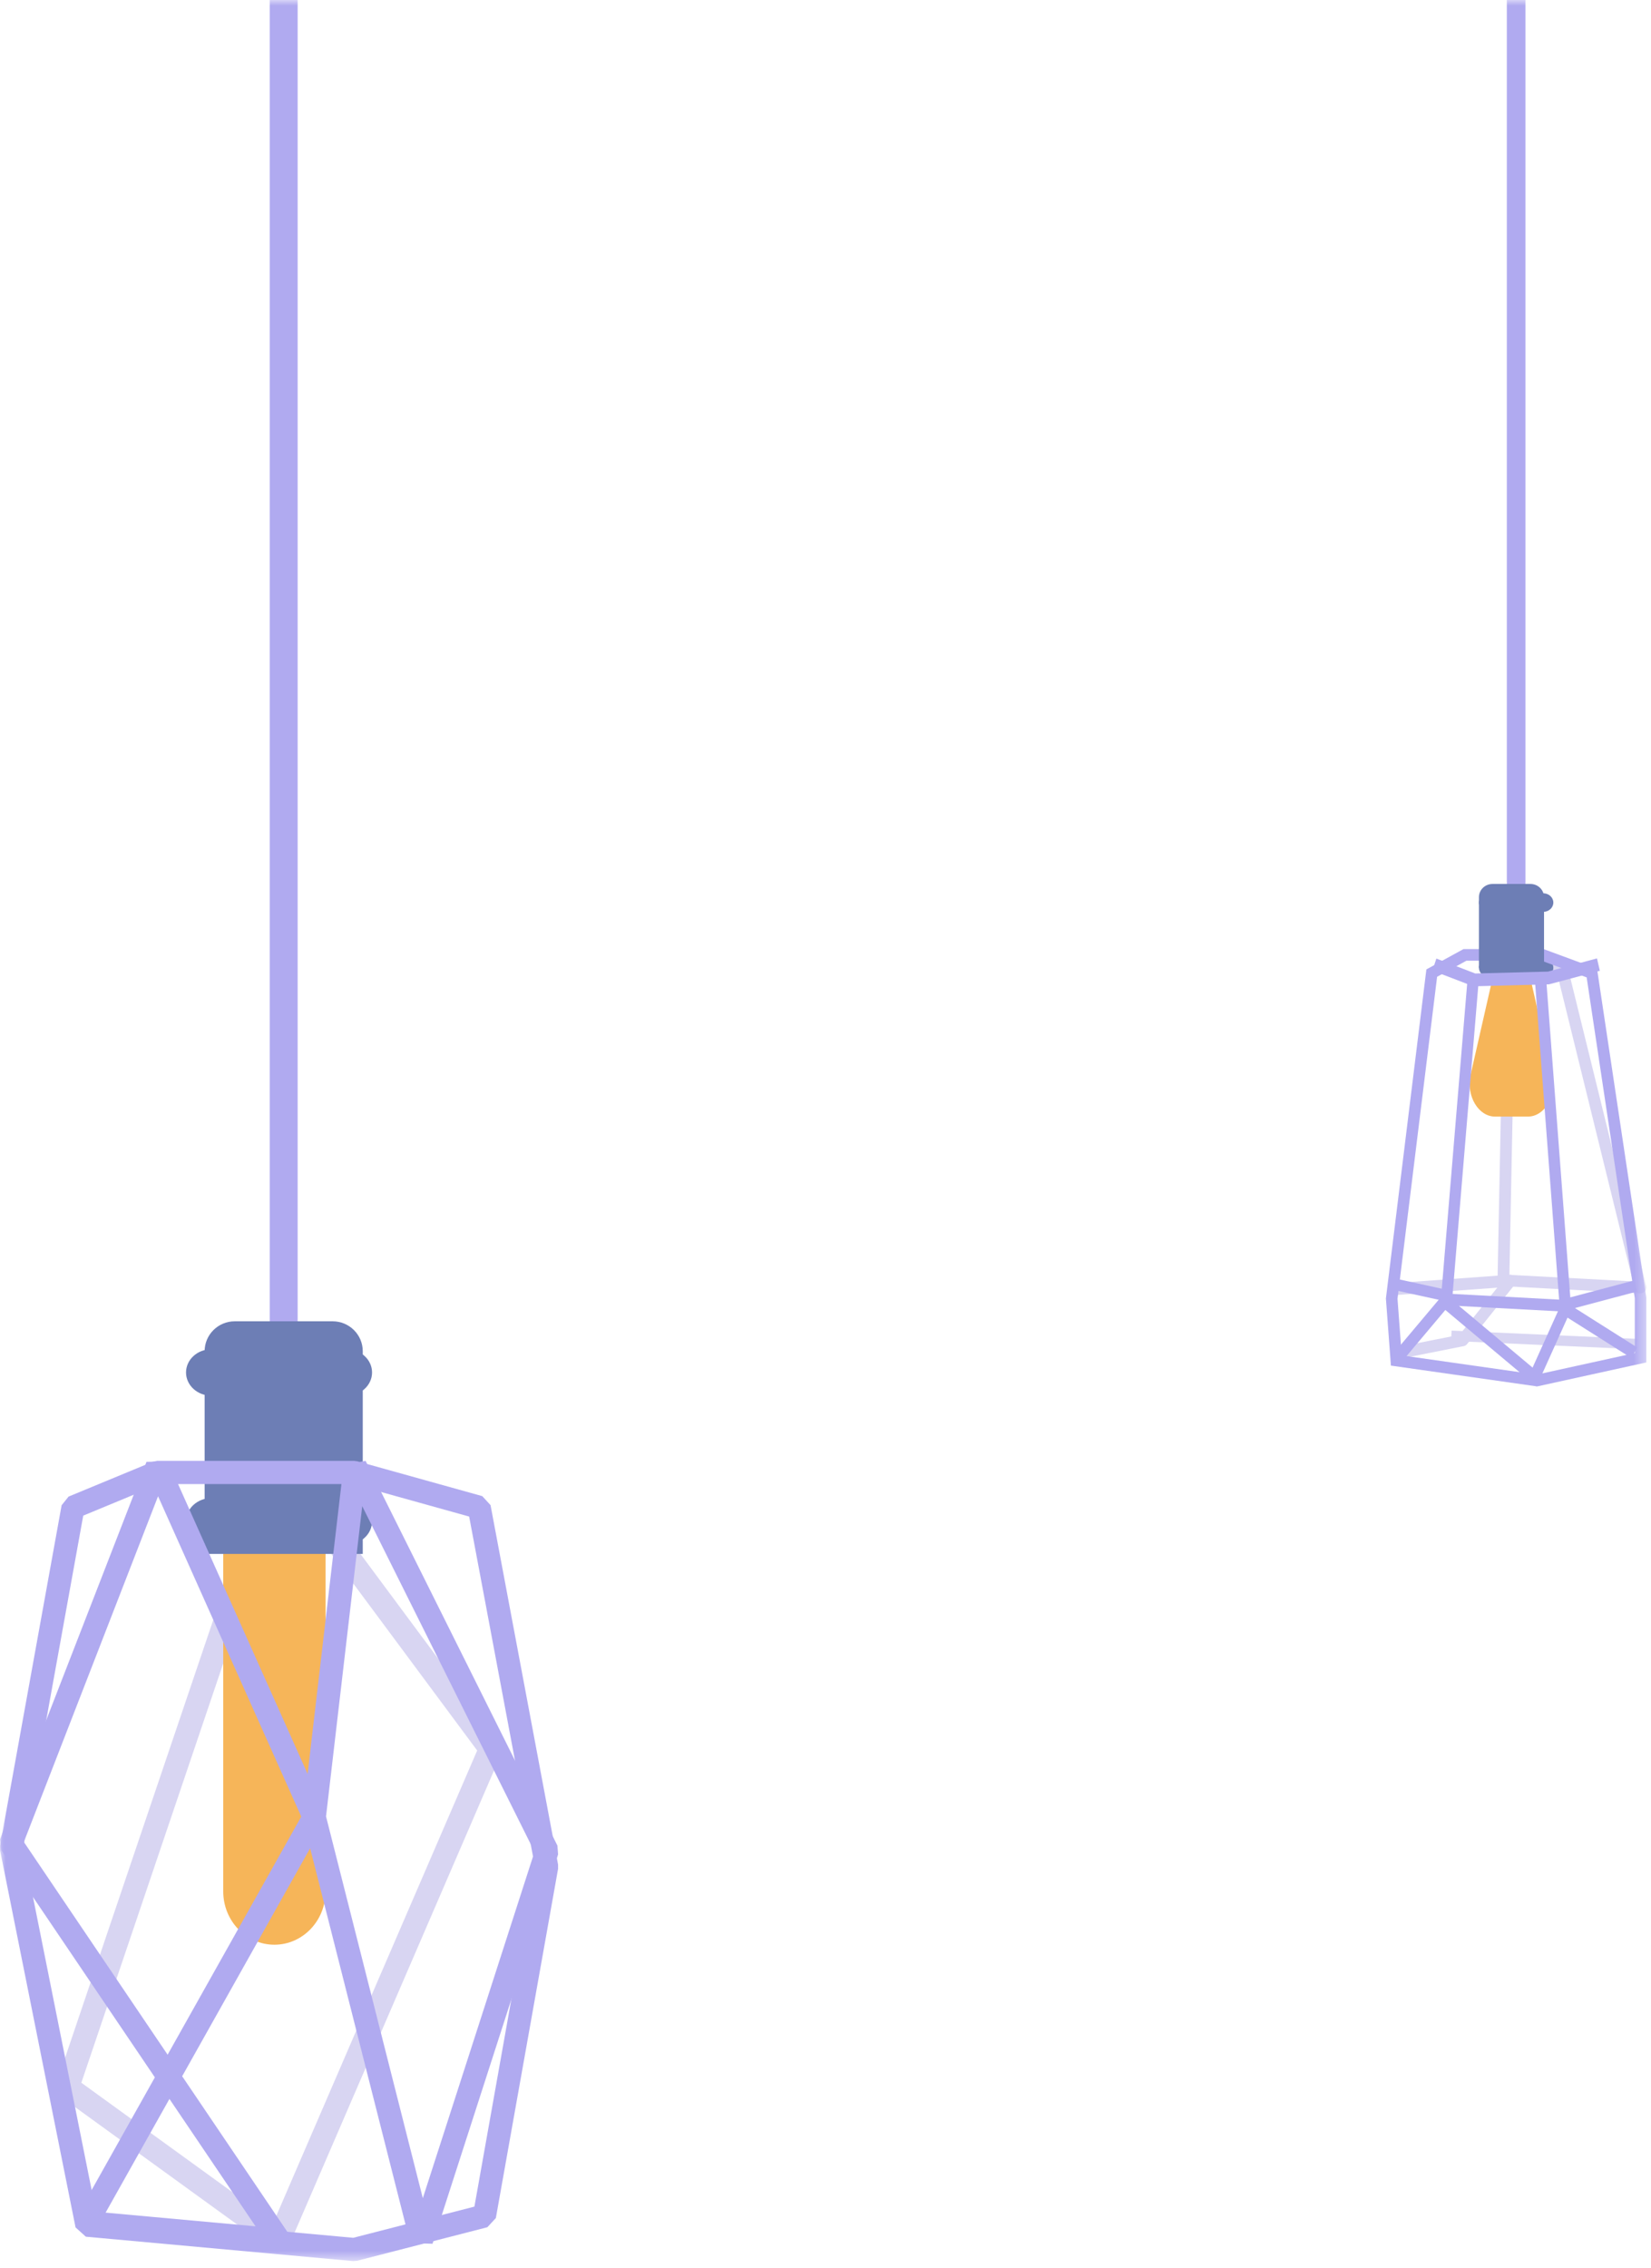 <?xml version="1.0" encoding="UTF-8"?>
<svg width="142px" height="195px" viewBox="0 0 142 195" version="1.1" xmlns="http://www.w3.org/2000/svg" xmlns:xlink="http://www.w3.org/1999/xlink">
    <!-- Generator: sketchtool 61.2 (101010) - https://sketch.com -->
    <title>4D963DA1-CC2B-4E3B-ACC5-A46AC01873CC</title>
    <desc>Created with sketchtool.</desc>
    <defs>
        <polygon id="path-1" points="0 194.4 141.6 194.4 141.6 0 0 0"></polygon>
    </defs>
    <g id="Page-1" stroke="none" stroke-width="1" fill="none" fill-rule="evenodd">
        <g id="1-(4)" transform="translate(-35, -2287)">
            <g id="Group-76" transform="translate(0, 1820)">
                <g id="Group-25" transform="translate(35, 467)">
                    <path d="M6.996,179.065 L23.536,191.043 L41.042,150.502 L24.299,127.947 L6.996,179.065 Z M23.962,193.6 C23.752,193.6 23.546,193.534 23.372,193.409 L5.216,180.26 C4.859,180.001 4.712,179.54 4.853,179.122 L23.01,125.483 C23.13,125.129 23.436,124.87 23.805,124.812 C24.175,124.754 24.546,124.906 24.769,125.206 L43.002,149.768 C43.216,150.056 43.26,150.437 43.118,150.767 L24.885,192.993 C24.764,193.273 24.522,193.483 24.228,193.564 C24.141,193.588 24.051,193.6 23.962,193.6 L23.962,193.6 Z" id="Fill-1" fill="#D8D5F2"></path>
                    <mask id="mask-2" fill="white">
                        <use xlink:href="#path-1"></use>
                    </mask>
                    <g id="Clip-4"></g>
                    <polygon id="Fill-3" fill="#B0AAF0" mask="url(#mask-2)" points="23.2 118.4 25.6 118.4 25.6 0 23.2 0"></polygon>
                    <path d="M23.6,167.2 C21.17,167.2 19.2,165.147 19.2,162.615 L19.2,131.2 L28,131.2 L28,162.615 C28,165.147 26.03,167.2 23.6,167.2" id="Fill-5" fill="#F6B559" mask="url(#mask-2)"></path>
                    <path d="M31.2,133.6 L17.6,133.6 L17.6,116.173 C17.6,114.752 18.762,113.6 20.195,113.6 L28.605,113.6 C30.038,113.6 31.2,114.752 31.2,116.173 L31.2,133.6 Z" id="Fill-6" fill="#6D7EB5" mask="url(#mask-2)"></path>
                    <path d="M29.811,132.8 L18.189,132.8 C16.98,132.8 16,131.904 16,130.8 C16,129.695 16.98,128.8 18.189,128.8 L29.811,128.8 C31.02,128.8 32,129.695 32,130.8 C32,131.904 31.02,132.8 29.811,132.8" id="Fill-7" fill="#6D7EB5" mask="url(#mask-2)"></path>
                    <path d="M29.811,120 L18.189,120 C16.98,120 16,119.105 16,118 C16,116.895 16.98,116 18.189,116 L29.811,116 C31.02,116 32,116.895 32,118 C32,119.105 31.02,120 29.811,120" id="Fill-8" fill="#6D7EB5" mask="url(#mask-2)"></path>
                    <path d="M8.301,190.384 L30.383,192.398 L40.803,189.717 L46.011,160.499 L40.351,130.388 L30.329,127.595 L13.716,127.595 L7.159,130.308 L1.99,158.869 L8.301,190.384 Z M30.374,194.4 L7.383,192.303 L6.498,191.506 L0.004,159.075 L0,158.7 L5.3,129.415 L5.899,128.671 L13.14,125.675 L13.519,125.6 L30.464,125.6 L30.73,125.636 L41.48,128.632 L42.191,129.408 L47.998,160.309 L48,160.669 L42.648,190.7 L41.916,191.49 L30.711,194.373 L30.374,194.4 Z" id="Fill-9" fill="#B0AAF0" mask="url(#mask-2)"></path>
                    <path d="M2.052,158.368 L14.416,176.655 L25.91,156.186 L13.594,128.642 L2.052,158.368 Z M28.041,156.169 L36.366,188.992 L45.974,159.212 L31.155,129.497 L28.041,156.169 Z M9.083,190.234 L21.979,191.411 L14.573,180.458 L9.083,190.234 Z M23.9,193.6 L7.364,192.091 L6.585,190.6 L13.32,178.605 L0.104,159.058 L0,158.131 L12.598,125.685 L14.44,125.638 L26.457,152.513 L29.56,125.932 L31.445,125.6 L47.943,158.681 L48,159.439 L37.201,192.911 L35.283,192.849 L26.674,158.907 L15.668,178.508 L24.817,192.038 L23.9,193.6 Z" id="Fill-10" fill="#B0AAF0" mask="url(#mask-2)"></path>
                    <polygon id="Fill-11" fill="#D8D5F2" mask="url(#mask-2)" points="140.749 116 124.8 115.288 124.851 114.4 140.8 115.112"></polygon>
                    <path d="M120.526,116.8 L120.339,115.791 L125.532,114.761 L128.778,110.71 L120.07,111.34 L120,110.315 L129.867,109.601 C130.066,109.588 130.254,109.696 130.345,109.879 C130.436,110.062 130.413,110.283 130.286,110.441 L126.185,115.558 C126.112,115.65 126.009,115.713 125.895,115.735 L120.526,116.8 Z" id="Fill-12" fill="#D8D5F2" mask="url(#mask-2)"></path>
                    <path d="M129.822,109.608 L140.442,110.167 L133.952,83.803 L130.368,82.088 L129.822,109.608 Z M141.094,111.2 C141.085,111.2 141.076,111.2 141.067,111.199 L129.279,110.578 C129.007,110.564 128.795,110.339 128.8,110.07 L129.372,81.289 C129.375,81.119 129.466,80.962 129.613,80.873 C129.761,80.785 129.943,80.776 130.099,80.85 L134.608,83.008 C134.744,83.073 134.843,83.194 134.879,83.339 L141.586,110.583 C141.623,110.737 141.586,110.899 141.483,111.02 C141.387,111.134 141.244,111.2 141.094,111.2 L141.094,111.2 Z" id="Fill-13" fill="#D8D5F2" mask="url(#mask-2)"></path>
                    <path d="M131.411,96 L128.589,96 C127.165,96 126.121,94.269 126.467,92.483 L128.58,83.2 L131.42,83.2 L133.533,92.483 C133.879,94.269 132.835,96 131.411,96" id="Fill-14" fill="#F6B559" mask="url(#mask-2)"></path>
                    <path d="M132.724,84 L128.076,84 C127.592,84 127.2,83.642 127.2,83.2 C127.2,82.758 127.592,82.4 128.076,82.4 L132.724,82.4 C133.208,82.4 133.6,82.758 133.6,83.2 C133.6,83.642 133.208,84 132.724,84" id="Fill-15" fill="#6D7EB5" mask="url(#mask-2)"></path>
                    <path d="M132.724,78.4 L128.076,78.4 C127.592,78.4 127.2,78.042 127.2,77.6 C127.2,77.158 127.592,76.8 128.076,76.8 L132.724,76.8 C133.208,76.8 133.6,77.158 133.6,77.6 C133.6,78.042 133.208,78.4 132.724,78.4" id="Fill-16" fill="#6D7EB5" mask="url(#mask-2)"></path>
                    <path d="M120.56,116.532 L132.17,118.185 L140.607,116.333 L140.607,111.614 L136.466,84.032 L132.588,82.6 L126.123,82.6 L123.603,83.98 L120.197,111.661 L120.56,116.532 Z M132.207,119.2 L119.63,117.41 L119.2,111.637 L122.681,83.347 L125.87,81.6 L132.764,81.6 L137.359,83.296 L141.6,111.577 L141.6,117.138 L132.207,119.2 Z" id="Fill-17" fill="#B0AAF0" mask="url(#mask-2)"></path>
                    <polygon id="Fill-18" fill="#B0AAF0" mask="url(#mask-2)" points="129.6 78.4 131.2 78.4 131.2 0 129.6 0"></polygon>
                    <path d="M132.8,83.2 L127.2,83.2 L127.2,77.138 C127.2,76.509 127.723,76 128.368,76 L131.632,76 C132.277,76 132.8,76.509 132.8,77.138 L132.8,83.2 Z" id="Fill-19" fill="#6D7EB5" mask="url(#mask-2)"></path>
                    <polygon id="Fill-20" fill="#B0AAF0" mask="url(#mask-2)" points="126.723 84.8 123.2 83.45 123.54 82.415 126.886 83.697 133.143 83.533 137.354 82.4 137.6 83.465 133.224 84.629"></polygon>
                    <polygon id="Fill-21" fill="#B0AAF0" mask="url(#mask-2)" points="124.876 112 120 110.931 120.203 109.967 124.006 110.8 126.237 84 127.2 84.083"></polygon>
                    <polygon id="Fill-22" fill="#B0AAF0" mask="url(#mask-2)" points="134.178 112.8 132 84.076 132.971 84 135.059 111.545 140.553 110.085 140.8 111.04"></polygon>
                    <polygon id="Fill-23" fill="#B0AAF0" mask="url(#mask-2)" points="132.155 119.2 124.311 112.626 120.696 116.922 120 116.192 124.2 111.2 131.815 117.582 134.417 111.805 140.8 115.842 140.329 116.769 134.82 113.285"></polygon>
                    <polygon id="Fill-24" fill="#B0AAF0" mask="url(#mask-2)" points="135.144 112.8 124 112.204 124.056 111.2 135.2 111.796"></polygon>
                </g>
            </g>
        </g>
    </g>
</svg>